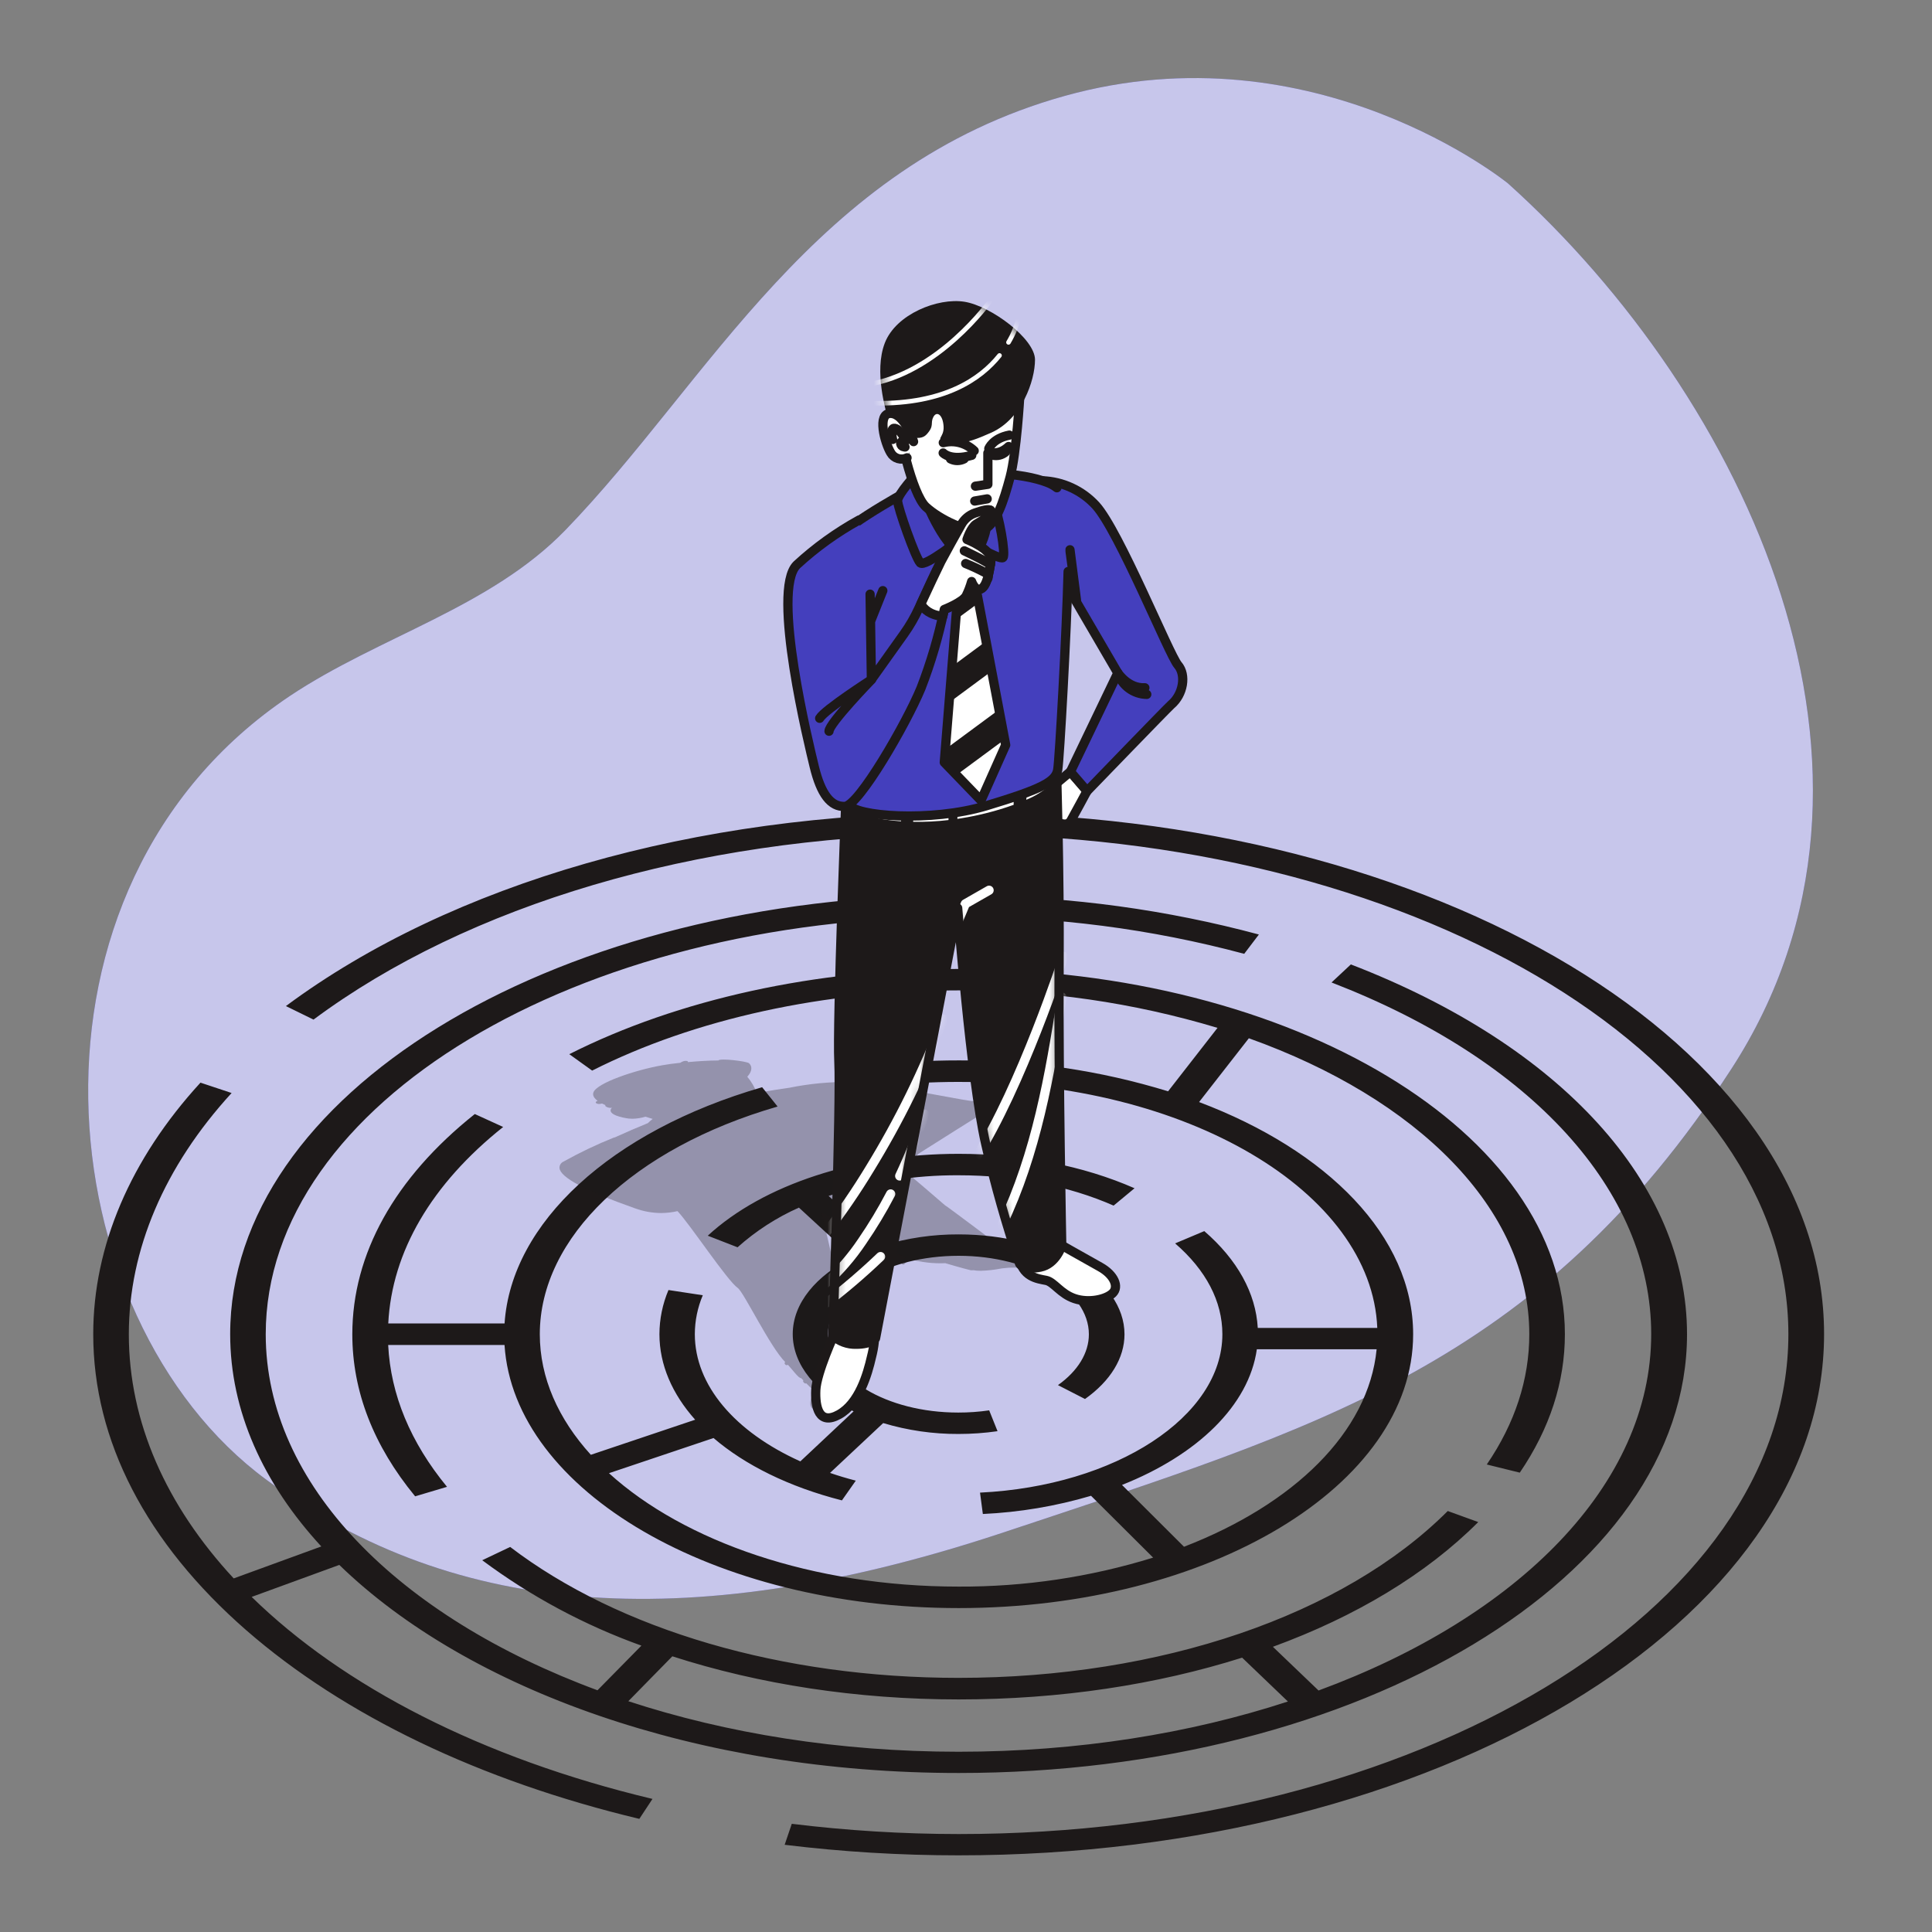 <svg width="209" height="209" viewBox="0 0 209 209" fill="none" xmlns="http://www.w3.org/2000/svg">
<rect x="0" y="0" width="209" height="209" fill="#808080" stroke="none"/>
<path d="M163.141 19.851C163.141 19.851 142.295 2.826 115.184 10.375C88.073 17.924 76.728 41.278 61.174 57.333C53.032 65.743 41.002 68.845 31.329 75.307C0.418 96.01 4.978 142.538 28.842 160.094C49.491 175.288 75.294 176.877 108.868 165.67C142.442 154.464 166.473 147.73 187.297 115.631C208.122 83.533 188.819 42.954 163.141 19.851Z" fill="#443FBD"/>
<path opacity="0.7" d="M163.141 19.851C163.141 19.851 142.295 2.826 115.184 10.375C88.073 17.924 76.728 41.278 61.174 57.333C53.032 65.743 41.002 68.845 31.329 75.307C0.418 96.01 4.978 142.538 28.842 160.094C49.491 175.288 75.294 176.877 108.868 165.67C142.442 154.464 166.473 147.73 187.297 115.631C208.122 83.533 188.819 42.954 163.141 19.851Z" fill="white"/>
<path d="M103.702 87.935C75.332 87.935 48.806 95.559 30.928 108.835L33.917 110.298C50.657 97.85 75.299 90.589 101.775 90.234V96.838C59.21 97.494 24.9 118.541 24.9 144.331C24.9 152.654 28.483 160.483 34.757 167.292L25.281 170.749C17.974 162.869 13.936 153.824 13.936 144.331C13.936 135.202 17.782 126.177 25.055 118.24L21.686 117.119C14.099 125.4 10.086 134.809 10.086 144.331C10.086 155.847 15.813 166.903 26.648 176.363C37.231 185.584 51.932 192.639 69.162 196.761L70.584 194.604C52.091 190.19 37.123 182.432 27.224 172.751L36.705 169.29C50.616 182.791 75.441 191.799 103.702 191.799C147.149 191.799 182.499 170.481 182.499 144.331C182.499 128.067 168.91 113.111 146.133 104.329L144.043 106.281C165.695 114.641 178.624 128.853 178.624 144.319C178.624 160.621 164.203 174.937 142.638 182.875L137.698 178.147C146.63 174.883 154.271 170.306 159.914 164.654L156.616 163.459C145.33 174.745 125.542 181.508 103.677 181.508C84.662 181.508 66.993 176.346 55.189 167.346L52.166 168.784C57.42 172.697 63.223 175.81 69.388 178.022L64.635 182.85C43.125 174.908 28.746 160.612 28.746 144.331C28.746 119.435 62.37 99.187 103.698 99.187C114.129 99.14 124.52 100.484 134.596 103.183L136.184 101.093C126.21 98.418 115.938 97.014 105.612 96.913V90.288C154.242 90.89 193.463 114.9 193.463 144.331C193.463 174.147 153.197 198.404 103.702 198.404C97.668 198.4 91.641 198.03 85.653 197.296L84.883 199.566C91.124 200.328 97.406 200.709 103.693 200.707C155.308 200.707 197.325 175.409 197.325 144.314C197.325 113.219 155.316 87.935 103.702 87.935ZM72.732 179.176C82.116 182.206 92.696 183.841 103.706 183.841C114.716 183.841 125.112 182.248 134.37 179.322L139.324 184.066C128.723 187.532 116.589 189.5 103.702 189.5C90.815 189.5 78.601 187.519 67.971 184.033L72.732 179.176Z" fill="#1D1919"/>
<path d="M164.408 159.308C167.647 154.551 169.286 149.51 169.286 144.331C169.286 122.545 139.863 104.818 103.702 104.818C88.315 104.818 73.355 108.095 61.584 114.039L64.058 115.815C75.14 110.218 89.218 107.138 103.702 107.138C113.186 107.094 122.625 108.461 131.708 111.192L126.361 118.056C119.021 115.801 111.381 114.673 103.702 114.712C100.573 114.71 97.447 114.889 94.338 115.247L95.066 117.525C97.933 117.199 100.816 117.037 103.702 117.04C128.326 117.04 148.39 128.907 148.992 143.65H136.063C135.85 139.888 133.86 136.276 130.278 133.179L127.122 134.508C130.466 137.397 132.234 140.778 132.234 144.331C132.234 153.226 120.718 160.754 106.017 161.469L106.323 163.781C110.289 163.598 114.219 162.937 118.027 161.812L124.744 168.5C117.925 170.612 110.823 171.669 103.685 171.635C87.91 171.635 74.007 166.753 65.877 159.367L77.188 155.563C80.603 158.489 85.356 160.851 91.078 162.309L92.579 160.173C91.617 159.925 90.688 159.647 89.791 159.337L95.542 153.945C98.183 154.739 100.927 155.136 103.685 155.124C105.099 155.125 106.511 155.025 107.911 154.823L107.008 152.57C105.901 152.731 104.783 152.81 103.664 152.808C95.889 152.808 89.569 149 89.569 144.319C89.569 139.637 95.927 135.85 103.702 135.85C111.476 135.85 117.792 139.662 117.792 144.344C117.792 146.354 116.601 148.311 114.448 149.84L117.374 151.341C120.129 149.393 121.646 146.906 121.646 144.344C121.646 138.383 113.6 133.534 103.706 133.534C100.915 133.522 98.137 133.929 95.467 134.742L89.636 129.371C94.172 127.867 98.923 127.113 103.702 127.139C109.775 127.139 115.573 128.272 120.468 130.42L122.733 128.543C117.178 126.106 110.611 124.819 103.702 124.819C92.721 124.819 82.576 128.134 76.565 133.676L79.788 134.93C81.764 133.163 84.003 131.714 86.426 130.637L92.253 136C88.29 137.986 85.757 140.975 85.757 144.319C85.757 147.663 88.323 150.693 92.34 152.679L86.58 158.088C79.474 154.89 75.165 149.832 75.165 144.331C75.168 142.883 75.461 141.451 76.026 140.118L72.314 139.553C71.674 141.065 71.341 142.689 71.336 144.331C71.336 147.633 72.715 150.798 75.202 153.582L63.916 157.377C60.397 153.498 58.395 149.055 58.395 144.331C58.395 133.881 68.489 124.225 84.118 119.703L82.446 117.613C66.073 122.353 55.301 132.297 54.583 143.169H42.001C42.389 135.428 46.661 128.1 54.432 121.914L51.364 120.514C42.695 127.415 38.113 135.649 38.113 144.34C38.113 150.497 40.4 156.395 44.91 161.87L48.358 160.842C44.4 156.031 42.26 150.877 41.992 145.497H54.578C55.594 161.294 77.234 173.959 103.702 173.959C130.813 173.959 152.871 160.671 152.871 144.34C152.871 133.756 143.608 124.459 129.714 119.218L135.098 112.317C153.243 118.804 165.436 130.709 165.436 144.331C165.436 149.209 163.894 153.945 160.838 158.426L164.408 159.308ZM128.084 167.325L121.375 160.637C129.513 157.41 135.102 152.043 135.963 145.961H148.921C148.047 154.936 139.946 162.744 128.084 167.325Z" fill="#1D1919"/>
<path opacity="0.3" d="M116.371 135.503C116.334 135.382 116.212 135.006 113.863 135.19L109.152 135.545C108.609 135.127 102.255 130.345 102.234 130.391C102 130.182 98.506 127.168 97.423 126.303C97.797 126.294 98.157 126.165 98.451 125.935C98.598 125.764 99.216 124.974 99.325 124.832C101.511 123.448 105.662 120.827 105.921 120.689C106.64 120.305 106.728 119.949 106.674 119.719C106.594 119.364 106.143 119.155 105.42 119.13C104.977 119.13 103.384 118.821 101.541 118.486C98.335 117.901 93.941 117.103 91.864 117.048C89.691 117.028 87.522 117.237 85.393 117.671C84.461 117.797 83.249 117.989 81.874 118.248C81.632 117.605 81.283 117.007 80.841 116.48C81.41 115.865 81.372 115.318 81.025 115.017C80.774 114.8 77.861 114.448 77.715 114.72C76.674 114.72 75.507 114.8 74.4 114.896C74.538 114.787 74.082 114.628 73.593 114.971C72.887 115.046 72.226 115.134 71.662 115.234C68.665 115.761 64.585 117.157 64.201 118.16C64.067 118.511 64.293 118.825 64.656 119.088C64.196 119.226 64.552 119.552 65.129 119.377C65.255 119.445 65.385 119.506 65.517 119.561C65.304 119.607 65.802 119.928 66.211 119.832C66.16 119.865 66.118 119.911 66.09 119.966C66.062 120.02 66.049 120.081 66.052 120.142C66.082 120.76 67.992 121.003 68.009 121.003C68.139 121.018 68.27 121.025 68.401 121.024C68.883 121.017 69.362 120.942 69.823 120.802C70.078 120.886 70.341 120.965 70.609 121.044C70.423 121.18 70.25 121.331 70.09 121.496C69.062 121.914 67.712 122.491 66.487 123.051H66.429C64.547 123.805 62.715 124.679 60.944 125.668C60.812 125.727 60.7 125.826 60.626 125.951C60.551 126.076 60.516 126.22 60.526 126.366C60.627 127.377 63.356 128.832 68.631 130.692L68.715 130.721C69.613 131.048 70.56 131.217 71.516 131.223C72.114 131.22 72.709 131.152 73.292 131.018C74.667 132.473 78.672 138.542 79.809 139.328C80.461 139.783 83.295 145.706 84.938 147.341C84.754 147.491 85.038 147.801 85.234 147.638C85.627 148.056 86.463 149.193 86.66 149.076L86.911 149.331C86.773 149.397 87.04 149.749 87.22 149.644L88.056 150.48C87.805 150.982 87.441 151.889 87.83 152.315C88.026 152.514 88.261 152.668 88.522 152.768C88.782 152.867 89.061 152.91 89.339 152.892C90.01 152.868 90.669 152.716 91.283 152.445C92.746 151.843 93.415 151.019 93.272 149.983C93.253 149.838 93.211 149.696 93.147 149.565C93.167 149.54 93.181 149.512 93.188 149.482C93.196 149.451 93.196 149.42 93.189 149.389L91.647 143.809C91.809 143.428 88.909 131.327 88.909 131.327C88.958 131.317 89.002 131.291 89.034 131.252C90.652 132.247 95.016 134.855 97.95 136.021C97.825 136.159 97.695 136.297 97.557 136.439C97.537 136.459 97.522 136.482 97.511 136.507C97.501 136.533 97.495 136.56 97.495 136.588C97.495 136.615 97.501 136.643 97.511 136.668C97.522 136.694 97.537 136.717 97.557 136.736C97.576 136.756 97.598 136.772 97.624 136.783C97.649 136.794 97.676 136.8 97.703 136.8C97.731 136.8 97.758 136.794 97.783 136.783C97.808 136.772 97.831 136.756 97.85 136.736C98.029 136.561 98.201 136.377 98.368 136.189C99.632 136.552 100.946 136.707 102.26 136.648C103.86 137.125 104.968 137.405 104.993 137.409C105.097 137.421 105.203 137.421 105.307 137.409C105.563 137.454 105.824 137.475 106.084 137.472C106.814 137.452 107.541 137.372 108.258 137.234L108.45 137.204C108.893 137.146 109.34 137.119 109.788 137.125C110.555 137.127 111.321 137.081 112.083 136.987C113.813 136.765 115.615 136.243 116.15 135.913C116.409 135.771 116.4 135.595 116.371 135.503ZM98.761 121.132L96.671 124.426L95.689 124.94L95.592 124.865C95.596 124.83 95.596 124.795 95.592 124.76C95.467 124.426 93.31 121.931 91.755 120.28H91.977L98.761 121.132Z" fill="#1D1919"/>
<path d="M115.786 83.483L113.19 85.648C113.19 85.648 112.684 86.442 113.044 86.877C113.321 87.237 113.564 87.624 113.767 88.031C113.767 88.031 114.185 88.896 114.632 89.042C115.079 89.189 115.573 89.26 115.861 88.754C116.15 88.248 117.592 85.577 117.592 85.577L115.786 83.483Z" fill="white" stroke="#1D1919" stroke-linecap="round" stroke-linejoin="round"/>
<path d="M90.317 144.177C90.317 144.177 88.34 148.469 88.252 150.359C88.165 152.248 88.599 154.225 90.76 153.021C92.921 151.818 93.833 148.737 94.284 146.751C94.548 145.744 94.663 144.703 94.627 143.662L90.317 144.177Z" fill="white" stroke="#1D1919" stroke-linecap="round" stroke-linejoin="round"/>
<path d="M114.277 134.387C114.277 134.387 117.454 136.189 119 137.05C120.547 137.911 121.061 139.194 120.376 139.884C119.69 140.573 117.801 141 116.254 140.481C114.708 139.963 114.022 138.68 113.161 138.508C112.3 138.337 110.498 138.166 110.235 135.846C109.972 133.526 114.277 134.387 114.277 134.387Z" fill="white" stroke="#1D1919" stroke-linecap="round" stroke-linejoin="round"/>
<path d="M91.542 85.648C91.542 85.648 90.53 110.699 90.748 114.883C90.965 119.067 90.096 144.482 90.096 144.482C90.784 145.112 91.692 145.448 92.625 145.418C94.297 145.418 94.715 144.77 94.715 144.77L103.597 98.23C103.597 98.23 104.968 116.421 106.628 123.728C107.624 128.108 108.848 132.433 110.293 136.686C110.293 136.686 110.599 137.459 112.546 137.075C114.244 136.74 114.858 134.763 114.858 134.763C114.858 134.763 114.499 116.371 114.57 105.023C114.641 93.674 114.281 83.078 114.281 83.078C114.281 83.078 106.628 85.585 101.143 86.254C97.933 86.65 94.677 86.444 91.542 85.648Z" fill="#1D1919"/>
<mask id="mask0_147_526" style="mask-type:luminance" maskUnits="userSpaceOnUse" x="90" y="83" width="25" height="63">
<path d="M91.542 85.648C91.542 85.648 90.53 110.699 90.748 114.883C90.965 119.067 90.096 144.482 90.096 144.482C90.784 145.112 91.692 145.448 92.625 145.418C94.297 145.418 94.715 144.77 94.715 144.77L103.597 98.23C103.597 98.23 104.968 116.421 106.628 123.728C107.624 128.108 108.848 132.433 110.293 136.686C110.293 136.686 110.599 137.459 112.546 137.075C114.244 136.74 114.858 134.763 114.858 134.763C114.858 134.763 114.499 116.371 114.57 105.023C114.641 93.674 114.281 83.078 114.281 83.078C114.281 83.078 106.628 85.585 101.143 86.254C97.933 86.65 94.677 86.444 91.542 85.648Z" fill="white"/>
</mask>
<g mask="url(#mask0_147_526)">
<path d="M102.042 110.252C99.908 115.876 97.249 121.286 94.1 126.412C92.65 128.809 91.066 131.123 89.356 133.342" stroke="white" stroke-linecap="round" stroke-linejoin="round"/>
<path d="M96.349 129.162C95.425 130.933 94.393 132.646 93.26 134.291C92.146 135.956 90.831 137.476 89.343 138.818" stroke="white" stroke-linecap="round" stroke-linejoin="round"/>
<path d="M100.023 120.526C99.255 122.805 98.356 125.038 97.331 127.214" stroke="white" stroke-linecap="round" stroke-linejoin="round"/>
<path d="M115.067 103.463C115.067 103.463 110.469 117.592 105.528 125.296" stroke="white" stroke-linecap="round" stroke-linejoin="round"/>
<path d="M114.883 107.865C113.571 116.3 112.091 124.811 108.392 132.527" stroke="white" stroke-linecap="round" stroke-linejoin="round"/>
<path d="M103.509 99.977L104.429 97.774L106.995 96.307" stroke="white" stroke-linecap="round" stroke-linejoin="round"/>
<path d="M113.717 82.162C113.717 82.162 110.707 85.059 103.183 85.866C95.659 86.672 92.19 85.866 92.19 85.866C92.19 85.866 91.241 86.321 91.83 87.019C91.83 87.019 91.379 87.717 93.808 88.298C95.013 88.58 96.239 88.765 97.473 88.85L97.398 87.596L98.786 87.362V88.9C100.062 88.925 101.339 88.862 102.606 88.712V87.362L103.647 87.249L103.564 88.587L103.982 88.52C105.913 88.212 107.812 87.725 109.654 87.065V85.05L111.159 84.933L111.021 86.518C111.959 86.138 112.827 85.602 113.587 84.933C113.97 84.582 114.199 84.094 114.223 83.575C114.247 83.055 114.065 82.548 113.717 82.162Z" fill="white"/>
<path d="M95.254 135.938C93.396 137.715 91.442 139.39 89.402 140.954" stroke="white" stroke-linecap="round" stroke-linejoin="round"/>
</g>
<path d="M91.542 85.648C91.542 85.648 90.53 110.699 90.748 114.883C90.965 119.067 90.096 144.482 90.096 144.482C90.784 145.112 91.692 145.448 92.625 145.418C94.297 145.418 94.715 144.77 94.715 144.77L103.597 98.23C103.597 98.23 104.968 116.421 106.628 123.728C107.624 128.108 108.848 132.433 110.293 136.686C110.293 136.686 110.599 137.459 112.546 137.075C114.244 136.74 114.858 134.763 114.858 134.763C114.858 134.763 114.499 116.371 114.57 105.023C114.641 93.674 114.281 83.078 114.281 83.078C114.281 83.078 106.628 85.585 101.143 86.254C97.933 86.65 94.677 86.444 91.542 85.648Z" stroke="#1D1919" stroke-linecap="round" stroke-linejoin="round"/>
<path d="M112.764 52.008C113.856 52.049 114.928 52.306 115.92 52.765C116.911 53.223 117.802 53.874 118.541 54.679C121.049 57.425 126.483 70.851 127.419 71.934C128.355 73.016 128.008 75.127 126.687 76.239C126.269 76.603 117.6 85.577 117.6 85.577L115.794 83.487L120.923 72.803L114.787 62.282" fill="#443FBD"/>
<path d="M112.764 52.008C113.856 52.049 114.928 52.306 115.92 52.765C116.911 53.223 117.802 53.874 118.541 54.679C121.049 57.425 126.483 70.851 127.419 71.934C128.355 73.016 128.008 75.127 126.687 76.239C126.269 76.603 117.6 85.577 117.6 85.577L115.794 83.487L120.923 72.803L114.787 62.282" stroke="#1D1919" stroke-linecap="round" stroke-linejoin="round"/>
<path d="M115.519 61.337L115.748 59.473L116.447 64.903L115.594 63.895L115.519 61.337Z" fill="#1D1919" stroke="#1D1919" stroke-linecap="round" stroke-linejoin="round"/>
<path d="M123.849 74.404C122.027 74.504 120.923 72.786 120.923 72.786C121.136 73.453 121.552 74.037 122.114 74.454C122.676 74.872 123.354 75.103 124.054 75.115" stroke="#1D1919" stroke-linecap="round" stroke-linejoin="round"/>
<path d="M115.548 61.826C115.389 68.259 114.62 82.104 114.423 83.266C114.206 84.566 112.693 85.356 106.699 87.166C100.704 88.975 92.407 88.319 91.83 87.019C91.254 85.719 90.096 79.37 90.096 76.335C90.096 73.3 87.211 61.538 89.736 58.867C92.261 56.196 99.191 52.597 99.191 52.597C104.751 50.428 110.816 51.222 113.27 52.179C113.652 52.317 114.01 52.514 114.331 52.764" fill="#443FBD"/>
<path d="M115.548 61.826C115.389 68.259 114.62 82.104 114.423 83.266C114.206 84.566 112.693 85.356 106.699 87.166C100.704 88.975 92.407 88.319 91.83 87.019C91.254 85.719 90.096 79.37 90.096 76.335C90.096 73.3 87.211 61.538 89.736 58.867C92.261 56.196 99.191 52.597 99.191 52.597C104.751 50.428 110.816 51.222 113.27 52.179C113.652 52.317 114.01 52.514 114.331 52.764" stroke="#1D1919" stroke-linecap="round" stroke-linejoin="round"/>
<path d="M101.432 59.803L103.814 61.826L102.151 82.471L106.122 86.589L108.793 80.595L105.186 61.538L106.916 58.721L104.174 56.125L101.432 59.803Z" fill="white" stroke="#1D1919" stroke-linecap="round" stroke-linejoin="round"/>
<path d="M108.07 76.766L102.268 81.05L102.151 82.471L103.472 83.838L108.68 79.993L108.07 76.766Z" fill="#1D1919"/>
<path d="M105.879 65.208L105.269 61.981L103.706 63.131L103.392 67.043L105.879 65.208Z" fill="#1D1919"/>
<path d="M106.669 69.371L102.987 72.093L102.673 76.005L107.28 72.602L106.669 69.371Z" fill="#1D1919"/>
<path d="M99.191 51.213C99.191 51.213 97.101 53.454 97.101 54.173C97.101 54.892 99.049 60.384 99.555 60.89C100.061 61.396 104.028 58.219 104.028 58.219C104.028 58.219 108.208 60.673 108.504 60.309C108.801 59.945 108.145 55.979 107.351 53.96C106.556 51.941 102.297 49.194 99.191 51.213Z" fill="#443FBD" stroke="#1D1919" stroke-linecap="round" stroke-linejoin="round"/>
<path d="M100.132 54.173C100.132 54.173 102.297 59.732 104.462 60.025C106.628 60.317 107.062 55.552 106.916 54.173C106.77 52.793 101.992 50.854 100.132 54.173Z" fill="#1D1919" stroke="#1D1919" stroke-linecap="round" stroke-linejoin="round"/>
<path d="M110.314 42.912C110.314 42.912 109.968 48.994 109.274 51.598C108.58 54.202 107.71 56.982 106.235 57.333C104.759 57.684 101.637 56.2 100.153 54.825C98.669 53.45 97.114 46.574 97.114 44.575C97.114 42.578 102.586 40.839 105.624 40.755C106.519 40.734 107.406 40.917 108.219 41.291C109.032 41.665 109.748 42.219 110.314 42.912Z" fill="white" stroke="#1D1919" stroke-linecap="round" stroke-linejoin="round"/>
<path d="M106.866 49.002V52.392L105.52 52.593" stroke="#1D1919" stroke-linecap="round" stroke-linejoin="round"/>
<path d="M102.03 49.002C102.03 49.002 102.828 49.901 105.123 49.253" stroke="#1D1919" stroke-linecap="round" stroke-linejoin="round"/>
<path d="M107.167 48.952C107.167 48.952 108.111 49.253 109.11 48.304" stroke="#1D1919" stroke-linecap="round" stroke-linejoin="round"/>
<path d="M106.966 48.53C106.966 48.53 107.384 47.422 109.19 47.071" stroke="#1D1919" stroke-linecap="round" stroke-linejoin="round"/>
<path d="M105.386 48.764C104.949 48.347 104.412 48.047 103.827 47.894C103.243 47.74 102.628 47.738 102.042 47.886" stroke="#1D1919" stroke-linecap="round" stroke-linejoin="round"/>
<path d="M105.445 54.202L106.791 53.968" stroke="#1D1919" stroke-linecap="round" stroke-linejoin="round"/>
<path d="M102.828 49.642C103.054 49.759 103.305 49.82 103.559 49.82C103.814 49.82 104.065 49.759 104.291 49.642" stroke="#1D1919" stroke-linecap="round" stroke-linejoin="round"/>
<path d="M107.376 49.236C107.623 49.295 107.881 49.294 108.128 49.232C108.374 49.17 108.603 49.05 108.793 48.881" stroke="#1D1919" stroke-linecap="round" stroke-linejoin="round"/>
<path d="M97.549 46.816C97.549 46.816 99.371 47.945 100.241 46.992C101.11 46.038 100.613 45.821 100.96 45.127C101.306 44.433 101.992 44.818 102.076 46.122C102.159 47.426 101.022 47.51 102.41 47.685C103.798 47.861 103.936 48.283 107.238 46.803C110.54 45.324 111.965 41.173 111.965 38.912C111.965 36.65 107.188 33.093 104.324 32.642C101.461 32.19 96.938 33.967 95.722 37.093C94.506 40.22 95.897 44.563 95.985 45.086C96.073 45.608 96.073 46.561 97.549 46.816Z" fill="#1D1919"/>
<mask id="mask1_147_526" style="mask-type:luminance" maskUnits="userSpaceOnUse" x="95" y="32" width="17" height="16">
<path d="M97.549 46.816C97.549 46.816 99.371 47.945 100.241 46.992C101.11 46.038 100.613 45.821 100.96 45.127C101.306 44.433 101.992 44.818 102.076 46.122C102.159 47.426 101.022 47.51 102.41 47.685C103.798 47.861 103.936 48.283 107.238 46.803C110.54 45.324 111.965 41.173 111.965 38.912C111.965 36.65 107.188 33.093 104.324 32.642C101.461 32.19 96.938 33.967 95.722 37.093C94.506 40.22 95.897 44.563 95.985 45.086C96.073 45.608 96.073 46.561 97.549 46.816Z" fill="white"/>
</mask>
<g mask="url(#mask1_147_526)">
<path d="M108.124 38.456C106.068 41.023 102.138 43.715 94.698 43.623" stroke="white" stroke-width="0.5" stroke-linecap="round" stroke-linejoin="round"/>
<path d="M110.298 33.929C110.079 35.026 109.673 36.076 109.098 37.035" stroke="white" stroke-width="0.5" stroke-linecap="round" stroke-linejoin="round"/>
<path d="M107.179 32.462C107.179 32.462 101.49 40.546 93.603 41.633" stroke="white" stroke-width="0.5" stroke-linecap="round" stroke-linejoin="round"/>
</g>
<path d="M98.828 47.773C98.828 47.773 97.879 44.751 96.358 44.718C94.836 44.684 95.701 47.886 96.358 48.981C96.527 49.28 96.804 49.502 97.132 49.603C97.46 49.704 97.814 49.676 98.121 49.525" fill="white"/>
<path d="M98.828 47.773C98.828 47.773 97.879 44.751 96.358 44.718C94.836 44.684 95.701 47.886 96.358 48.981C96.527 49.28 96.804 49.502 97.132 49.603C97.46 49.704 97.814 49.676 98.121 49.525" stroke="#1D1919" stroke-linecap="round" stroke-linejoin="round"/>
<path d="M96.558 47.539C96.558 47.539 96.207 46.076 96.909 46.369C97.611 46.661 97.963 47.711 97.963 47.711C97.963 47.711 97.377 47.652 97.436 48.003C97.494 48.354 97.904 48.354 97.904 48.354" stroke="#1D1919" stroke-linecap="round" stroke-linejoin="round"/>
<path d="M92.913 56.267C90.49 57.605 88.236 59.228 86.2 61.103C83.383 63.849 87.571 80.812 88.077 82.906C88.808 85.928 89.882 87.308 91.396 87.237C92.909 87.165 98.038 78.287 99.626 74.458C100.698 71.694 101.537 68.844 102.134 65.939C102.134 65.939 104.157 65.145 104.517 64.426C104.754 63.939 104.947 63.431 105.093 62.909C105.093 62.909 105.457 63.992 106.105 63.703C106.753 63.415 107.046 61.755 107.188 60.597C107.33 59.44 104.375 58.432 104.375 58.432C104.375 58.432 104.734 56.919 105.599 56.702C106.465 56.484 107.476 55.69 107.188 55.255C106.899 54.821 104.446 56.342 104.446 56.342C104.446 56.342 102.498 59.373 101.775 60.744C101.302 61.642 100.153 64.142 99.413 65.76C98.963 66.749 98.418 67.693 97.787 68.577L94.267 73.518C94.267 73.518 94.125 64.639 94.125 64.276" fill="#443FBD"/>
<path d="M92.913 56.267C90.49 57.605 88.236 59.228 86.2 61.103C83.383 63.849 87.571 80.812 88.077 82.906C88.808 85.928 89.882 87.308 91.396 87.237C92.909 87.165 98.038 78.287 99.626 74.458C100.698 71.694 101.537 68.844 102.134 65.939C102.134 65.939 104.157 65.145 104.517 64.426C104.754 63.939 104.947 63.431 105.093 62.909C105.093 62.909 105.457 63.992 106.105 63.703C106.753 63.415 107.046 61.755 107.188 60.597C107.33 59.44 104.375 58.432 104.375 58.432C104.375 58.432 104.734 56.919 105.599 56.702C106.465 56.484 107.476 55.69 107.188 55.255C106.899 54.821 104.446 56.342 104.446 56.342C104.446 56.342 102.498 59.373 101.775 60.744C101.302 61.642 100.153 64.142 99.413 65.76C98.963 66.749 98.418 67.693 97.787 68.577L94.267 73.518C94.267 73.518 94.125 64.639 94.125 64.276" stroke="#1D1919" stroke-linecap="round" stroke-linejoin="round"/>
<path d="M94.259 66.997L95.501 63.895" stroke="#1D1919" stroke-linecap="round" stroke-linejoin="round"/>
<path d="M89.682 79.102C89.682 78.266 94.28 73.522 94.28 73.522C94.28 73.522 89.214 76.774 88.67 77.702" stroke="#1D1919" stroke-linecap="round" stroke-linejoin="round"/>
<path d="M104.533 64.426C104.77 63.939 104.963 63.431 105.11 62.909C105.11 62.909 105.474 63.992 106.122 63.703C106.77 63.415 107.062 61.755 107.204 60.597C107.346 59.44 104.609 58.361 104.609 58.361C104.609 58.361 105.027 57.061 105.616 56.689C106.377 56.217 107.493 55.678 107.204 55.243C107.041 54.996 106.172 55.243 105.457 55.502C104.83 55.725 104.306 56.172 103.986 56.756C103.359 57.872 102.289 59.799 101.791 60.74C101.373 61.576 100.353 63.737 99.618 65.338C99.935 65.889 100.604 66.55 101.996 66.667C102.096 66.203 102.151 65.931 102.151 65.931C102.151 65.931 104.174 65.145 104.533 64.426Z" fill="white" stroke="#1D1919" stroke-linecap="round" stroke-linejoin="round"/>
<path d="M104.462 60.961C105.202 61.26 105.924 61.597 106.628 61.973C106.685 62 106.737 62.038 106.78 62.086C106.822 62.134 106.855 62.19 106.875 62.25C106.895 62.311 106.903 62.375 106.898 62.438C106.893 62.502 106.875 62.564 106.845 62.621" fill="white"/>
<path d="M104.462 60.961C105.202 61.26 105.924 61.597 106.628 61.973C106.685 62 106.737 62.038 106.78 62.086C106.822 62.134 106.855 62.19 106.875 62.25C106.895 62.311 106.903 62.375 106.898 62.438C106.893 62.502 106.875 62.564 106.845 62.621" stroke="#1D1919" stroke-linecap="round" stroke-linejoin="round"/>
<path d="M104.32 59.59C104.32 59.59 106.774 60.744 107.133 61.103L104.32 59.59Z" fill="white"/>
<path d="M104.32 59.59C104.32 59.59 106.774 60.744 107.133 61.103" stroke="#1D1919" stroke-linecap="round" stroke-linejoin="round"/>
</svg>

